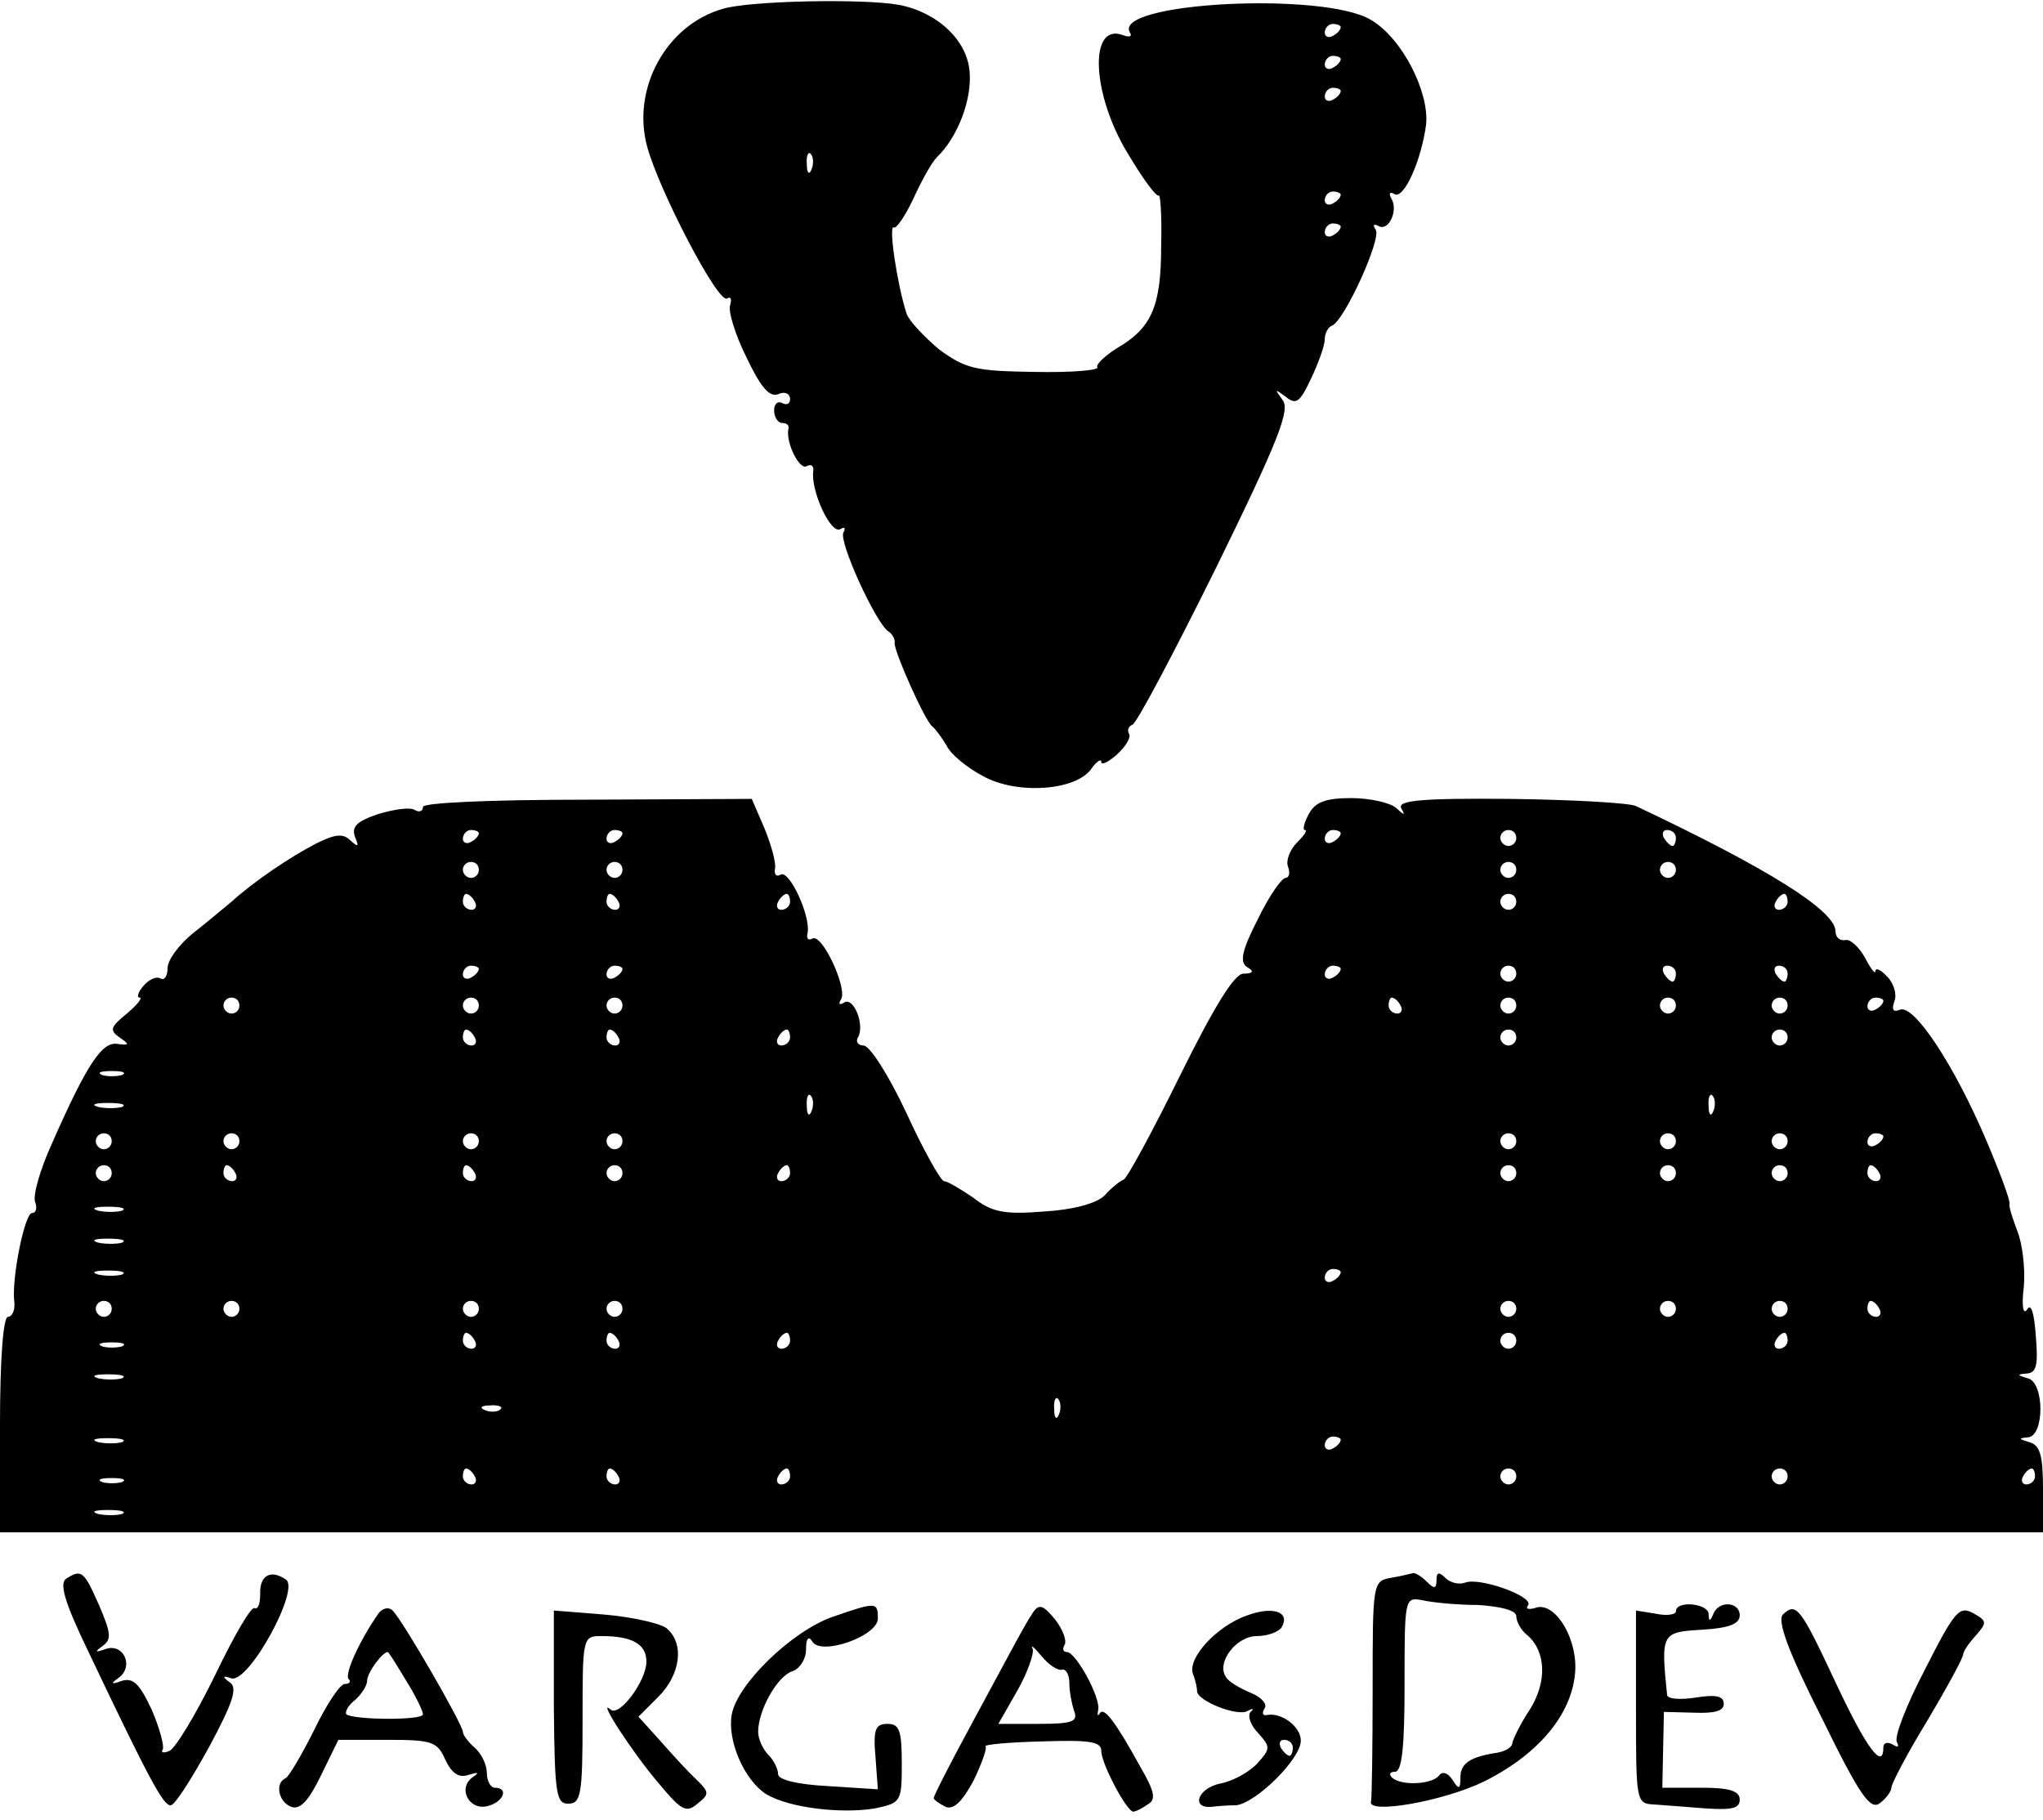 <?xml version="1.0" standalone="no"?>
<!DOCTYPE svg PUBLIC "-//W3C//DTD SVG 20010904//EN"
 "http://www.w3.org/TR/2001/REC-SVG-20010904/DTD/svg10.dtd">
<svg version="1.0" xmlns="http://www.w3.org/2000/svg"
 width="256pt" height="228pt" viewBox="0 0 256 228"
 preserveAspectRatio="xMidYMid meet">

<g transform="translate(0,228) scale(0.1,-0.1)"
fill="#000000" stroke="none">
<path d="M906 2269 c-71 -20 -115 -100 -95 -173 15 -55 89 -197 100 -190 5 3
6 -1 4 -8 -3 -7 6 -37 20 -65 18 -38 29 -51 40 -47 8 4 15 1 15 -6 0 -6 -4 -8
-10 -5 -5 3 -10 -1 -10 -9 0 -9 5 -16 10 -16 6 0 9 -3 8 -7 -4 -17 14 -53 23
-47 6 3 9 0 8 -7 -3 -24 22 -79 34 -72 5 3 7 2 4 -4 -7 -10 40 -113 56 -124 5
-3 9 -10 8 -15 0 -12 38 -97 47 -104 4 -3 12 -14 18 -24 5 -11 26 -28 45 -38
42 -24 116 -19 136 8 7 10 13 14 13 9 0 -4 9 0 20 10 11 10 17 21 15 25 -3 5
-1 10 4 12 5 1 52 90 105 197 79 161 93 198 83 210 -10 14 -10 14 4 4 13 -11
18 -7 32 23 9 19 17 41 17 49 0 7 4 15 9 17 15 5 62 108 55 120 -4 6 -3 8 3 5
13 -8 26 20 16 35 -3 6 -1 8 4 5 12 -8 34 42 40 87 4 41 -30 108 -69 131 -59
36 -326 22 -302 -16 3 -5 -1 -6 -9 -3 -43 16 -39 -74 6 -148 19 -32 36 -55 39
-53 2 2 4 -26 3 -63 0 -76 -12 -103 -55 -128 -16 -10 -27 -21 -25 -24 3 -4
-33 -7 -79 -6 -74 1 -86 4 -119 28 -19 16 -38 36 -41 45 -12 37 -23 112 -16
108 3 -2 14 14 24 35 10 22 23 46 30 53 26 25 44 72 41 107 -3 40 -41 75 -89
84 -46 8 -187 5 -220 -5z m774 -23 c0 -3 -4 -8 -10 -11 -5 -3 -10 -1 -10 4 0
6 5 11 10 11 6 0 10 -2 10 -4z m0 -40 c0 -3 -4 -8 -10 -11 -5 -3 -10 -1 -10 4
0 6 5 11 10 11 6 0 10 -2 10 -4z m0 -40 c0 -3 -4 -8 -10 -11 -5 -3 -10 -1 -10
4 0 6 5 11 10 11 6 0 10 -2 10 -4z m-663 -98 c-3 -8 -6 -5 -6 6 -1 11 2 17 5
13 3 -3 4 -12 1 -19z m663 -32 c0 -3 -4 -8 -10 -11 -5 -3 -10 -1 -10 4 0 6 5
11 10 11 6 0 10 -2 10 -4z m0 -40 c0 -3 -4 -8 -10 -11 -5 -3 -10 -1 -10 4 0 6
5 11 10 11 6 0 10 -2 10 -4z"/>
<path d="M530 1269 c0 -6 -5 -7 -10 -4 -6 4 -26 1 -46 -5 -27 -9 -34 -16 -29
-29 5 -12 4 -13 -6 -4 -9 9 -19 8 -43 -4 -33 -17 -80 -49 -106 -73 -10 -8 -31
-26 -49 -40 -17 -14 -31 -33 -31 -43 0 -10 -4 -16 -9 -13 -5 3 -14 -1 -21 -9
-7 -8 -9 -15 -5 -15 4 0 -3 -9 -16 -20 -21 -17 -22 -21 -9 -30 13 -9 12 -10
-3 -8 -19 3 -38 -25 -82 -125 -15 -33 -24 -65 -21 -73 3 -8 1 -14 -4 -14 -9 0
-26 -83 -22 -112 1 -10 -3 -18 -8 -18 -6 0 -10 -53 -10 -135 l0 -135 1280 0
1280 0 0 54 c0 44 -4 55 -17 59 -14 4 -14 5 -2 6 21 1 21 69 0 74 -14 4 -14 5
-1 6 12 1 14 11 11 47 -2 29 -6 42 -11 33 -5 -7 -7 5 -4 29 2 23 -2 54 -8 69
-6 16 -11 31 -10 35 1 4 -12 39 -29 79 -40 94 -90 170 -108 164 -9 -4 -11 0
-7 11 3 8 -1 22 -9 30 -8 9 -15 12 -15 7 0 -4 -6 3 -13 17 -8 14 -19 24 -25
22 -7 -1 -12 4 -12 11 0 26 -85 79 -250 157 -8 4 -80 8 -158 9 -112 1 -142 -2
-136 -12 5 -9 4 -9 -7 1 -7 6 -32 12 -56 12 -32 0 -45 -5 -53 -20 -6 -11 -8
-20 -5 -20 4 0 -1 -7 -10 -16 -9 -9 -14 -23 -11 -30 3 -8 1 -14 -3 -14 -5 0
-21 -23 -35 -52 -20 -39 -23 -54 -13 -60 9 -5 7 -8 -5 -8 -11 0 -36 -40 -79
-127 -35 -71 -67 -130 -71 -131 -5 -2 -16 -11 -24 -20 -10 -10 -40 -18 -76
-20 -49 -4 -65 -1 -88 17 -16 11 -33 21 -37 21 -4 0 -26 39 -47 85 -22 47 -46
85 -54 85 -7 0 -10 5 -7 10 9 15 -5 51 -17 44 -6 -4 -8 -2 -4 4 8 14 -24 83
-36 76 -5 -3 -8 0 -6 7 4 21 -23 80 -34 73 -5 -3 -8 0 -7 7 2 8 -5 31 -13 51
l-16 37 -206 -1 c-126 0 -206 -4 -206 -9z m70 -33 c0 -3 -4 -8 -10 -11 -5 -3
-10 -1 -10 4 0 6 5 11 10 11 6 0 10 -2 10 -4z m180 0 c0 -3 -4 -8 -10 -11 -5
-3 -10 -1 -10 4 0 6 5 11 10 11 6 0 10 -2 10 -4z m900 0 c0 -3 -4 -8 -10 -11
-5 -3 -10 -1 -10 4 0 6 5 11 10 11 6 0 10 -2 10 -4z m220 -6 c0 -5 -4 -10 -10
-10 -5 0 -10 5 -10 10 0 6 5 10 10 10 6 0 10 -4 10 -10z m200 0 c0 -5 -2 -10
-4 -10 -3 0 -8 5 -11 10 -3 6 -1 10 4 10 6 0 11 -4 11 -10z m-1500 -40 c0 -5
-4 -10 -10 -10 -5 0 -10 5 -10 10 0 6 5 10 10 10 6 0 10 -4 10 -10z m180 0 c0
-5 -4 -10 -10 -10 -5 0 -10 5 -10 10 0 6 5 10 10 10 6 0 10 -4 10 -10z m1120
0 c0 -5 -4 -10 -10 -10 -5 0 -10 5 -10 10 0 6 5 10 10 10 6 0 10 -4 10 -10z
m200 0 c0 -5 -4 -10 -10 -10 -5 0 -10 5 -10 10 0 6 5 10 10 10 6 0 10 -4 10
-10z m-1505 -40 c3 -5 1 -10 -4 -10 -6 0 -11 5 -11 10 0 6 2 10 4 10 3 0 8 -4
11 -10z m180 0 c3 -5 1 -10 -4 -10 -6 0 -11 5 -11 10 0 6 2 10 4 10 3 0 8 -4
11 -10z m215 0 c0 -5 -5 -10 -11 -10 -5 0 -7 5 -4 10 3 6 8 10 11 10 2 0 4 -4
4 -10z m910 0 c0 -5 -4 -10 -10 -10 -5 0 -10 5 -10 10 0 6 5 10 10 10 6 0 10
-4 10 -10z m340 0 c0 -5 -5 -10 -11 -10 -5 0 -7 5 -4 10 3 6 8 10 11 10 2 0 4
-4 4 -10z m-1640 -84 c0 -3 -4 -8 -10 -11 -5 -3 -10 -1 -10 4 0 6 5 11 10 11
6 0 10 -2 10 -4z m180 0 c0 -3 -4 -8 -10 -11 -5 -3 -10 -1 -10 4 0 6 5 11 10
11 6 0 10 -2 10 -4z m900 0 c0 -3 -4 -8 -10 -11 -5 -3 -10 -1 -10 4 0 6 5 11
10 11 6 0 10 -2 10 -4z m220 -6 c0 -5 -4 -10 -10 -10 -5 0 -10 5 -10 10 0 6 5
10 10 10 6 0 10 -4 10 -10z m200 0 c0 -5 -2 -10 -4 -10 -3 0 -8 5 -11 10 -3 6
-1 10 4 10 6 0 11 -4 11 -10z m140 0 c0 -5 -2 -10 -4 -10 -3 0 -8 5 -11 10 -3
6 -1 10 4 10 6 0 11 -4 11 -10z m-1940 -40 c0 -5 -4 -10 -10 -10 -5 0 -10 5
-10 10 0 6 5 10 10 10 6 0 10 -4 10 -10z m300 0 c0 -5 -4 -10 -10 -10 -5 0
-10 5 -10 10 0 6 5 10 10 10 6 0 10 -4 10 -10z m180 0 c0 -5 -4 -10 -10 -10
-5 0 -10 5 -10 10 0 6 5 10 10 10 6 0 10 -4 10 -10z m975 0 c3 -5 1 -10 -4
-10 -6 0 -11 5 -11 10 0 6 2 10 4 10 3 0 8 -4 11 -10z m145 0 c0 -5 -4 -10
-10 -10 -5 0 -10 5 -10 10 0 6 5 10 10 10 6 0 10 -4 10 -10z m200 0 c0 -5 -4
-10 -10 -10 -5 0 -10 5 -10 10 0 6 5 10 10 10 6 0 10 -4 10 -10z m140 0 c0 -5
-4 -10 -10 -10 -5 0 -10 5 -10 10 0 6 5 10 10 10 6 0 10 -4 10 -10z m120 6 c0
-3 -4 -8 -10 -11 -5 -3 -10 -1 -10 4 0 6 5 11 10 11 6 0 10 -2 10 -4z m-1765
-46 c3 -5 1 -10 -4 -10 -6 0 -11 5 -11 10 0 6 2 10 4 10 3 0 8 -4 11 -10z
m180 0 c3 -5 1 -10 -4 -10 -6 0 -11 5 -11 10 0 6 2 10 4 10 3 0 8 -4 11 -10z
m215 0 c0 -5 -5 -10 -11 -10 -5 0 -7 5 -4 10 3 6 8 10 11 10 2 0 4 -4 4 -10z
m910 0 c0 -5 -4 -10 -10 -10 -5 0 -10 5 -10 10 0 6 5 10 10 10 6 0 10 -4 10
-10z m340 0 c0 -5 -4 -10 -10 -10 -5 0 -10 5 -10 10 0 6 5 10 10 10 6 0 10 -4
10 -10z m-2087 -47 c-7 -2 -19 -2 -25 0 -7 3 -2 5 12 5 14 0 19 -2 13 -5z
m864 -45 c-3 -8 -6 -5 -6 6 -1 11 2 17 5 13 3 -3 4 -12 1 -19z m1130 0 c-3 -8
-6 -5 -6 6 -1 11 2 17 5 13 3 -3 4 -12 1 -19z m-1994 5 c-7 -2 -21 -2 -30 0
-10 3 -4 5 12 5 17 0 24 -2 18 -5z m-13 -43 c0 -5 -4 -10 -10 -10 -5 0 -10 5
-10 10 0 6 5 10 10 10 6 0 10 -4 10 -10z m160 0 c0 -5 -4 -10 -10 -10 -5 0
-10 5 -10 10 0 6 5 10 10 10 6 0 10 -4 10 -10z m300 0 c0 -5 -4 -10 -10 -10
-5 0 -10 5 -10 10 0 6 5 10 10 10 6 0 10 -4 10 -10z m180 0 c0 -5 -4 -10 -10
-10 -5 0 -10 5 -10 10 0 6 5 10 10 10 6 0 10 -4 10 -10z m1120 0 c0 -5 -4 -10
-10 -10 -5 0 -10 5 -10 10 0 6 5 10 10 10 6 0 10 -4 10 -10z m200 0 c0 -5 -4
-10 -10 -10 -5 0 -10 5 -10 10 0 6 5 10 10 10 6 0 10 -4 10 -10z m140 0 c0 -5
-4 -10 -10 -10 -5 0 -10 5 -10 10 0 6 5 10 10 10 6 0 10 -4 10 -10z m120 6 c0
-3 -4 -8 -10 -11 -5 -3 -10 -1 -10 4 0 6 5 11 10 11 6 0 10 -2 10 -4z m-2220
-46 c0 -5 -4 -10 -10 -10 -5 0 -10 5 -10 10 0 6 5 10 10 10 6 0 10 -4 10 -10z
m155 0 c3 -5 1 -10 -4 -10 -6 0 -11 5 -11 10 0 6 2 10 4 10 3 0 8 -4 11 -10z
m300 0 c3 -5 1 -10 -4 -10 -6 0 -11 5 -11 10 0 6 2 10 4 10 3 0 8 -4 11 -10z
m185 0 c0 -5 -4 -10 -10 -10 -5 0 -10 5 -10 10 0 6 5 10 10 10 6 0 10 -4 10
-10z m210 0 c0 -5 -5 -10 -11 -10 -5 0 -7 5 -4 10 3 6 8 10 11 10 2 0 4 -4 4
-10z m910 0 c0 -5 -4 -10 -10 -10 -5 0 -10 5 -10 10 0 6 5 10 10 10 6 0 10 -4
10 -10z m200 0 c0 -5 -4 -10 -10 -10 -5 0 -10 5 -10 10 0 6 5 10 10 10 6 0 10
-4 10 -10z m140 0 c0 -5 -4 -10 -10 -10 -5 0 -10 5 -10 10 0 6 5 10 10 10 6 0
10 -4 10 -10z m115 0 c3 -5 1 -10 -4 -10 -6 0 -11 5 -11 10 0 6 2 10 4 10 3 0
8 -4 11 -10z m-2202 -47 c-7 -2 -21 -2 -30 0 -10 3 -4 5 12 5 17 0 24 -2 18
-5z m0 -40 c-7 -2 -21 -2 -30 0 -10 3 -4 5 12 5 17 0 24 -2 18 -5z m0 -40 c-7
-2 -21 -2 -30 0 -10 3 -4 5 12 5 17 0 24 -2 18 -5z m1527 3 c0 -3 -4 -8 -10
-11 -5 -3 -10 -1 -10 4 0 6 5 11 10 11 6 0 10 -2 10 -4z m-1540 -46 c0 -5 -4
-10 -10 -10 -5 0 -10 5 -10 10 0 6 5 10 10 10 6 0 10 -4 10 -10z m160 0 c0 -5
-4 -10 -10 -10 -5 0 -10 5 -10 10 0 6 5 10 10 10 6 0 10 -4 10 -10z m300 0 c0
-5 -4 -10 -10 -10 -5 0 -10 5 -10 10 0 6 5 10 10 10 6 0 10 -4 10 -10z m180 0
c0 -5 -4 -10 -10 -10 -5 0 -10 5 -10 10 0 6 5 10 10 10 6 0 10 -4 10 -10z
m1120 0 c0 -5 -4 -10 -10 -10 -5 0 -10 5 -10 10 0 6 5 10 10 10 6 0 10 -4 10
-10z m200 0 c0 -5 -4 -10 -10 -10 -5 0 -10 5 -10 10 0 6 5 10 10 10 6 0 10 -4
10 -10z m140 0 c0 -5 -4 -10 -10 -10 -5 0 -10 5 -10 10 0 6 5 10 10 10 6 0 10
-4 10 -10z m115 0 c3 -5 1 -10 -4 -10 -6 0 -11 5 -11 10 0 6 2 10 4 10 3 0 8
-4 11 -10z m-1760 -40 c3 -5 1 -10 -4 -10 -6 0 -11 5 -11 10 0 6 2 10 4 10 3
0 8 -4 11 -10z m180 0 c3 -5 1 -10 -4 -10 -6 0 -11 5 -11 10 0 6 2 10 4 10 3
0 8 -4 11 -10z m215 0 c0 -5 -5 -10 -11 -10 -5 0 -7 5 -4 10 3 6 8 10 11 10 2
0 4 -4 4 -10z m910 0 c0 -5 -4 -10 -10 -10 -5 0 -10 5 -10 10 0 6 5 10 10 10
6 0 10 -4 10 -10z m340 0 c0 -5 -5 -10 -11 -10 -5 0 -7 5 -4 10 3 6 8 10 11
10 2 0 4 -4 4 -10z m-2087 -7 c-7 -2 -19 -2 -25 0 -7 3 -2 5 12 5 14 0 19 -2
13 -5z m0 -40 c-7 -2 -21 -2 -30 0 -10 3 -4 5 12 5 17 0 24 -2 18 -5z m1174
-45 c-3 -8 -6 -5 -6 6 -1 11 2 17 5 13 3 -3 4 -12 1 -19z m-700 6 c-3 -3 -12
-4 -19 -1 -8 3 -5 6 6 6 11 1 17 -2 13 -5z m-474 -41 c-7 -2 -21 -2 -30 0 -10
3 -4 5 12 5 17 0 24 -2 18 -5z m1527 3 c0 -3 -4 -8 -10 -11 -5 -3 -10 -1 -10
4 0 6 5 11 10 11 6 0 10 -2 10 -4z m-1085 -46 c3 -5 1 -10 -4 -10 -6 0 -11 5
-11 10 0 6 2 10 4 10 3 0 8 -4 11 -10z m180 0 c3 -5 1 -10 -4 -10 -6 0 -11 5
-11 10 0 6 2 10 4 10 3 0 8 -4 11 -10z m215 0 c0 -5 -5 -10 -11 -10 -5 0 -7 5
-4 10 3 6 8 10 11 10 2 0 4 -4 4 -10z m910 0 c0 -5 -4 -10 -10 -10 -5 0 -10 5
-10 10 0 6 5 10 10 10 6 0 10 -4 10 -10z m340 0 c0 -5 -4 -10 -10 -10 -5 0
-10 5 -10 10 0 6 5 10 10 10 6 0 10 -4 10 -10z m310 0 c0 -5 -5 -10 -11 -10
-5 0 -7 5 -4 10 3 6 8 10 11 10 2 0 4 -4 4 -10z m-2397 -7 c-7 -2 -19 -2 -25
0 -7 3 -2 5 12 5 14 0 19 -2 13 -5z m0 -40 c-7 -2 -21 -2 -30 0 -10 3 -4 5 12
5 17 0 24 -2 18 -5z"/>
<path d="M83 302 c-9 -6 -2 -30 28 -92 77 -162 94 -193 103 -192 5 0 26 33 48
73 30 56 36 74 26 81 -10 7 -9 9 2 5 22 -6 87 113 68 124 -19 13 -33 5 -32
-19 0 -12 -3 -19 -7 -17 -4 3 -26 -35 -50 -85 -24 -49 -50 -92 -57 -94 -7 -3
-11 -2 -8 2 2 4 -4 27 -14 50 -15 32 -23 40 -37 36 -14 -5 -15 -4 -4 4 19 14
6 43 -16 36 -14 -5 -15 -4 -4 4 11 8 10 16 -5 51 -19 43 -22 45 -41 33z"/>
<path d="M1743 303 c-23 -4 -23 -7 -23 -139 0 -74 -1 -137 -2 -141 -6 -17 91
0 142 25 70 35 112 87 114 141 1 43 -28 86 -51 76 -8 -2 -12 -1 -8 4 6 11 -61
35 -79 28 -8 -3 -19 0 -25 6 -8 8 -11 7 -11 -3 0 -11 -3 -11 -12 -2 -7 7 -14
11 -17 11 -4 -1 -16 -4 -28 -6z m109 -34 c30 -2 48 -7 48 -14 0 -7 6 -18 14
-24 23 -20 25 -58 3 -93 -12 -18 -21 -37 -22 -42 0 -5 -8 -10 -18 -12 -34 -5
-47 -13 -47 -31 0 -15 -2 -16 -10 -3 -6 9 -13 11 -17 5 -9 -11 -48 -13 -59 -2
-4 4 -2 7 4 7 9 0 12 33 12 109 0 108 0 110 22 106 13 -3 44 -6 70 -6z"/>
<path d="M474 258 c-23 -33 -43 -76 -37 -82 3 -3 1 -6 -5 -6 -6 0 -23 -26 -38
-57 -16 -32 -32 -59 -36 -61 -14 -6 -9 -30 7 -36 11 -4 22 8 37 39 l22 45 61
0 c56 0 63 -2 73 -25 8 -17 17 -23 29 -19 13 4 14 3 5 -3 -19 -14 -4 -42 19
-36 20 5 27 23 9 23 -5 0 -10 8 -10 19 0 10 -7 24 -15 31 -8 7 -15 16 -15 20
0 9 -75 139 -88 152 -5 5 -13 3 -18 -4z m35 -84 c12 -19 21 -38 21 -42 0 -8
-88 -7 -96 0 -2 3 2 11 11 18 8 7 15 18 15 24 0 10 19 36 26 36 1 0 11 -16 23
-36z"/>
<path d="M1043 254 c-51 -18 -119 -84 -126 -122 -6 -32 15 -82 43 -100 28 -17
93 -25 136 -18 33 7 34 8 34 56 0 42 -3 50 -18 50 -15 0 -18 -7 -15 -41 l3
-41 -62 4 c-39 2 -63 8 -63 15 0 7 -6 18 -12 24 -7 7 -13 20 -13 29 0 27 24
70 43 76 9 3 17 15 17 27 0 14 3 18 8 10 11 -18 82 7 82 29 0 21 -2 21 -57 2z"/>
<path d="M1294 259 c-11 -17 -16 -27 -77 -140 -26 -48 -47 -89 -47 -92 0 -2 7
-7 15 -11 10 -4 21 7 35 33 10 21 17 40 15 43 -2 2 29 5 70 6 60 2 75 0 75
-12 0 -16 32 -76 40 -76 3 0 11 4 18 9 11 6 9 16 -9 47 -32 58 -46 76 -51 67
-3 -4 -3 -2 -2 4 4 15 -28 73 -39 73 -5 0 -6 4 -3 9 3 5 -2 19 -12 32 -15 18
-20 20 -28 8z m37 -71 c5 1 9 -7 9 -17 0 -11 3 -26 6 -35 5 -13 -2 -16 -44
-16 l-51 0 24 42 c13 23 21 47 19 52 -3 6 2 2 11 -9 9 -11 21 -19 26 -17z"/>
<path d="M1563 256 c-38 -13 -76 -54 -68 -74 3 -7 5 -17 5 -21 0 -12 50 -32
63 -25 7 4 9 3 4 -1 -4 -5 0 -17 10 -27 15 -17 15 -19 -1 -37 -10 -11 -31 -23
-48 -26 -27 -6 -36 -31 -10 -29 7 1 20 2 31 2 25 3 81 58 81 81 0 18 -25 36
-43 32 -5 -1 -6 3 -2 9 3 5 -5 14 -18 19 -14 6 -28 14 -31 20 -12 18 13 51 39
51 13 0 27 5 31 11 11 19 -10 27 -43 15z m57 -166 c0 -5 -2 -10 -4 -10 -3 0
-8 5 -11 10 -3 6 -1 10 4 10 6 0 11 -4 11 -10z"/>
<path d="M2100 261 c0 -4 -11 -6 -25 -3 l-25 4 0 -121 c0 -119 0 -121 23 -122
12 -1 41 -3 65 -5 32 -2 42 0 42 11 0 11 -13 15 -48 15 l-49 0 1 48 1 47 38
-1 c25 -1 37 2 37 11 0 10 -10 12 -35 8 -19 -3 -35 -2 -36 3 -8 78 -7 79 44
82 33 2 47 7 47 18 0 17 -26 19 -33 2 -4 -10 -6 -10 -6 0 -1 13 -41 17 -41 3z"/>
<path d="M2234 257 c-7 -8 6 -45 49 -130 48 -98 61 -116 73 -106 8 6 14 15 14
19 0 5 20 43 45 84 25 42 45 79 45 83 0 4 7 14 16 24 14 16 14 18 -4 28 -17 9
-23 2 -60 -71 -23 -44 -39 -85 -35 -91 3 -6 1 -7 -5 -3 -7 4 -12 2 -12 -3 0
-30 -21 -2 -59 79 -45 96 -50 103 -67 87z"/>
<path d="M694 141 c1 -109 3 -121 18 -121 16 0 18 11 18 105 0 104 0 105 24
105 38 0 56 -10 56 -32 0 -24 -34 -70 -45 -60 -18 16 29 -56 60 -92 29 -35 35
-38 49 -26 15 12 15 14 -1 30 -10 9 -30 31 -45 48 l-28 31 25 25 c28 28 33 67
10 86 -8 6 -43 14 -78 17 l-63 5 0 -121z"/>
</g>
</svg>
